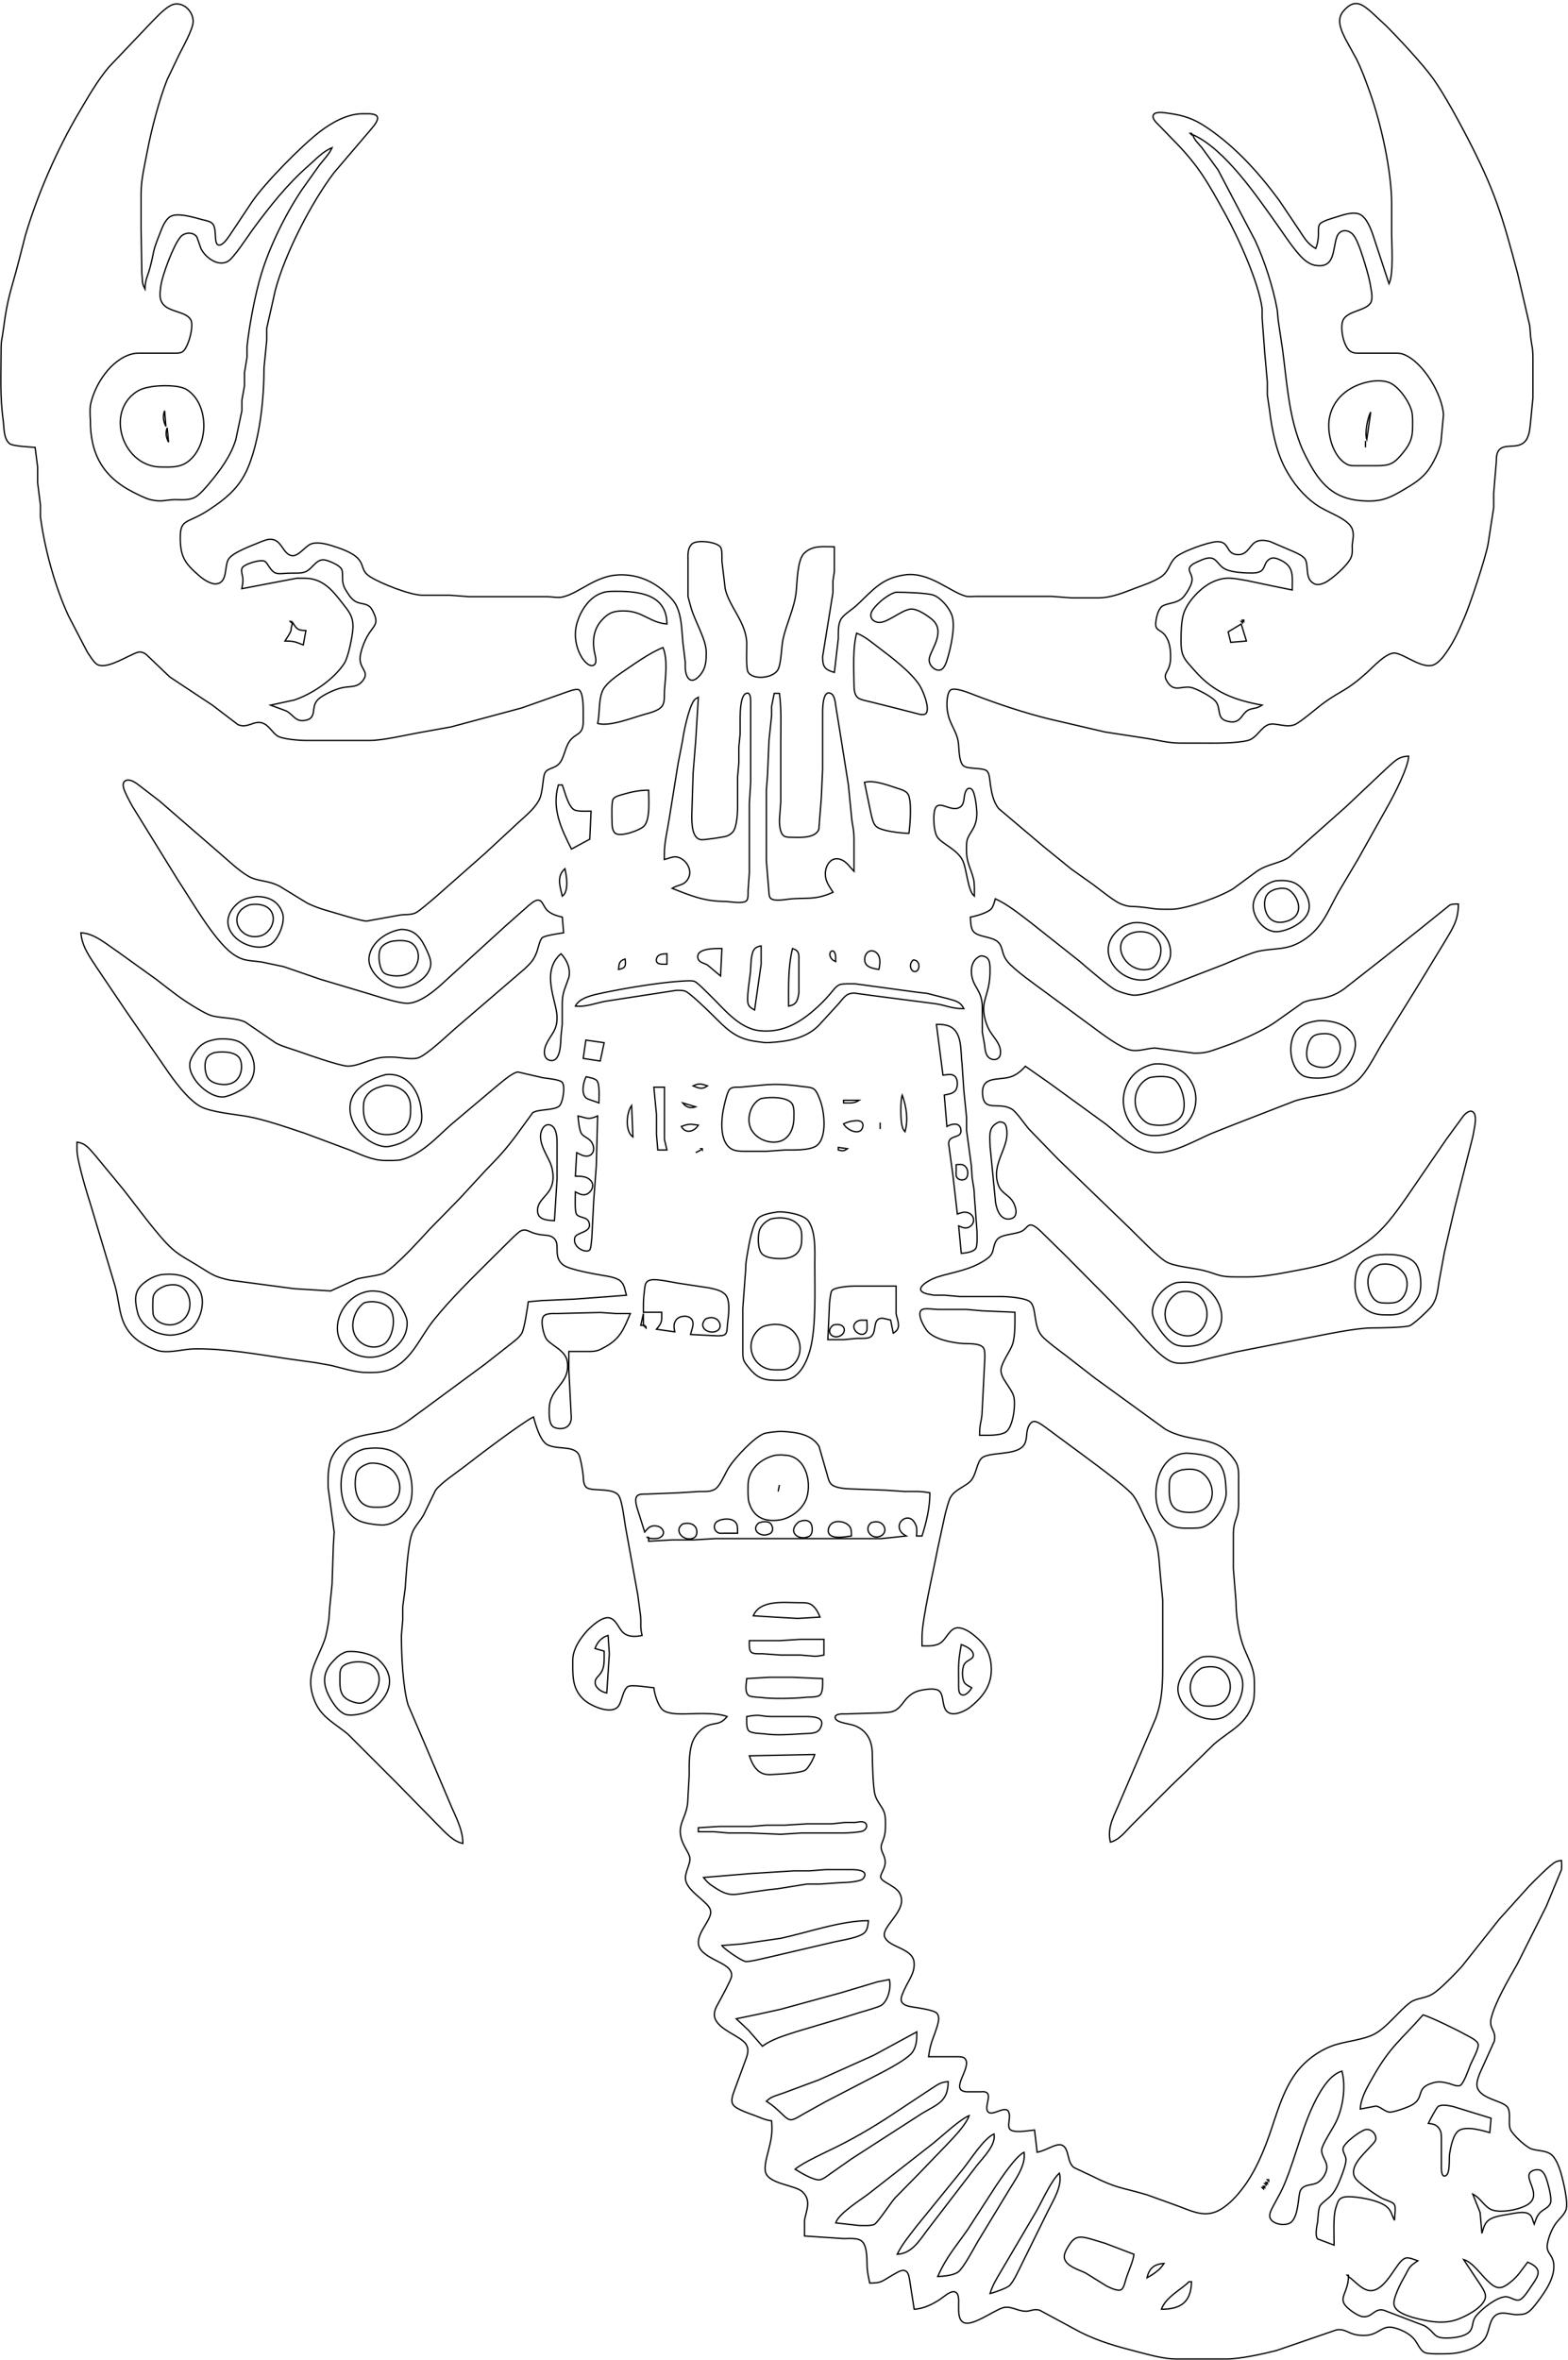 <svg width="531" height="799" viewBox="0 0 531 799" fill="none" xmlns="http://www.w3.org/2000/svg">
<path d="M462.42 149.262V151.477M298.068 380.065V382.28M237.377 389.368L235.605 390.254M217.885 448.73H216.999L217.885 444.743V448.73ZM217.885 448.73H218.328V449.173M217.885 448.73L218.328 449.173M218.328 449.173H218.771V449.616L218.328 449.173ZM263.957 502.776L263.514 504.991M456.661 770.79C459.067 772.474 461.552 775.858 464.635 775.553C468.108 775.203 470.953 770.325 472.84 767.672C473.624 766.569 474.767 764.823 476.158 764.504C477.194 764.265 479.108 765.116 480.14 765.474C476.937 767.508 477.336 767.858 475.502 771.047C474.395 772.97 471.52 778.437 472.127 780.528C472.804 782.884 476.26 783.925 478.368 784.625C484.017 786.118 489.652 787.328 495.202 784.625C497.732 783.536 502.986 780.612 503.057 777.453C503.083 776.155 501.927 774.516 501.24 773.444L495.645 765.031C498.653 765.922 501.325 769.913 503.619 772.102C504.935 773.355 506.508 774.937 508.492 774.467C509.556 774.215 510.712 773.333 511.553 772.66C512.767 771.681 513.37 771.039 514.375 769.865L517.352 765.917C523.076 768.363 520.715 770.875 518.092 774.777C517.374 775.836 515.824 778.259 514.615 778.68C513.179 779.176 511.841 777.839 510.264 777.653C508.603 777.458 506.308 778.804 504.948 779.695C503.3 780.776 500.213 783.243 499.309 785.006C498.489 786.61 498.897 788.218 497.572 789.552C495.836 791.301 491.787 791.651 489.443 791.611C485.133 791.532 486.143 789.627 482.355 787.447L468.622 782.193C465.362 781.396 464.759 784.727 461.534 784.386C459.824 784.204 456.537 781.826 455.532 780.497C453.45 777.75 456.542 776.115 456.661 770.79ZM456.661 770.79L456.218 770.347H456.661V770.79ZM11.89 151.477C10.193 151.34 4.315 151.061 3.278 150.228C1.112 148.487 1.422 144.62 1.068 142.174C-0.044 134.422 0.359 126.523 0.372 118.695C0.376 114.886 0.7 114.979 1.134 111.607C2.56 100.439 3.712 98.663 6.317 88.571L8.59 79.711C12.718 65.752 19.35 50.589 26.753 38.069C29.885 32.78 32.857 27.491 36.826 22.751L51.76 7.06C53.483 5.336 56.841 1.646 59.326 1.354C62.64 0.964 65.595 4.295 65.4 7.503C65.24 10.112 61.918 15.982 60.62 18.578L56.597 26.994C53.931 33.662 51.184 44.245 49.851 51.359C48.969 56.055 47.782 60.72 47.773 65.535V77.496L48.03 92.558C48.353 95.013 47.879 95.558 49.102 97.874C49.186 94.543 49.926 93.812 50.75 90.786C52.362 84.846 51.383 85.967 54.063 79.268C54.856 77.288 55.729 74.63 57.559 73.394C59.955 71.777 65.909 73.691 68.594 74.395C69.724 74.692 71.429 74.931 72.133 75.915C73.077 77.231 72.825 79.933 73.086 81.475C73.254 82.454 73.622 83.349 74.805 82.857C76.165 82.294 77.702 79.796 78.526 78.569L85.366 68.313C89.814 61.836 102.049 49.401 108.34 44.568C112.291 41.534 117.541 38.575 122.64 38.513H124.855C130.357 38.614 126.977 42.167 125.192 44.311L113.124 58.452C105.363 68.694 96.534 85.86 93.216 98.317L91.927 104.076L90.328 111.164V115.151L89.415 124.454C89.397 134.772 88.166 147.105 84.591 156.793C81.782 164.417 77.396 168.232 70.809 172.595C63.646 177.34 61.138 175.501 61.063 181.601C60.983 188.277 62.414 190.621 67.522 194.998C68.926 196.203 71.509 197.988 73.458 197.66C77.21 197.027 75.886 191.653 77.418 189.278C78.823 187.099 84.701 184.964 87.2 183.914C88.272 183.466 90.066 182.691 91.187 182.598C95.391 182.252 95.617 187.489 98.722 188.122C100.928 188.57 103.13 185.234 105.044 184.299C107.091 183.298 110.382 184.126 112.451 184.782C115.193 185.65 119.495 187.05 121.399 189.283C123.397 191.618 122.25 193.283 125.338 195.268C128.895 197.554 138.862 201.488 143.018 201.536H152.321L158.966 202.032H185.103C186.946 202.001 189.227 202.586 190.862 202.032C196.235 200.677 201.551 195.161 209.025 194.674C215.461 194.258 221.274 196.641 225.859 201.111C227.068 202.289 228.322 203.547 229.066 205.08C230.904 208.877 230.851 213.4 231.25 217.484L232.061 224.129V225.901C232.114 229.56 234.001 232.267 237.133 228.51C239.153 226.087 239.184 223.549 239.149 220.585C239.096 216.532 235.427 210.48 234.076 205.966L232.991 201.979V189.575C232.951 187.719 232.849 185.393 234.448 184.082C236.127 182.704 242.821 183.435 244.013 185.278C244.66 186.284 244.429 188.765 244.482 190.018L245.581 199.321C246.923 205.47 252.797 210.746 252.882 217.927C252.904 219.779 252.576 226.322 253.334 227.576C255.008 230.331 261.813 229.676 263.438 226.761C264.581 224.71 264.612 219.083 265.139 216.598C266.318 211.039 269.073 205.882 269.64 200.207C269.968 196.951 270.004 189.642 272.281 187.378C275.191 184.49 278.828 185.145 282.545 185.145V193.562L282.071 196.663V200.65L278.576 222.357C278.598 225.742 279.205 226.685 282.563 227.673L283.892 216.155C283.914 214.184 283.759 211.796 284.623 209.971C285.482 208.15 288.33 206.591 289.978 205.063C295.64 199.831 298.453 195.737 306.485 194.634C314.782 193.5 321.972 200.655 327.306 201.922C328.245 202.01 329.436 201.979 330.407 201.922H356.101L362.745 202.422H372.048C376.35 202.4 380.474 200.664 384.452 199.148C387.341 198.05 390.185 197.159 392.852 195.516C395.944 193.611 395.749 191.042 397.951 188.84C399.993 186.798 408.959 183.604 411.918 183.418C416.424 183.125 415.011 187.227 418.581 187.737C422.316 188.273 422.954 184.977 424.996 183.626C426.449 182.66 428.482 182.908 430.081 183.342L438.494 186.957C439.557 187.449 441.369 188.299 441.985 189.327C443.159 191.276 442.038 195.436 444.306 197.146C445.839 198.453 447.385 197.864 448.944 197.146C451.407 195.773 456.174 191.52 457.366 189.092C458.128 187.537 457.933 186.341 457.906 184.702C458.101 182.633 458.646 181.087 457.906 179.019C456.329 175.395 449.666 173.698 445.586 170.779C441.232 167.669 437.936 163.562 435.393 158.884C432.177 152.961 430.781 145.687 429.957 139.073L429.178 133.757V129.327L428.309 119.581L427.419 107.62V104.519C426.28 95.673 419.401 80.522 415.024 72.623C408.95 61.659 405.951 56.029 396.856 46.929L391.346 41.246C390.832 40.595 390.074 39.598 390.685 38.761C391.478 37.675 394.371 38.167 395.527 38.326C400.808 39.048 404.126 40.107 408.631 43.129C418.368 49.667 426.267 58.443 433.182 67.826L439.974 77.939C441.675 80.482 442.831 82.653 445.586 84.141C447.225 79.773 445.905 77.421 446.924 75.915C447.66 74.821 451.328 73.877 452.674 73.439C454.836 72.73 458.478 71.503 460.631 72.632C462.863 73.806 464.228 77.434 465.003 79.711L470.394 96.102C472.002 92.634 471.28 83.065 471.28 78.825V69.079C471.263 57.779 467.661 41.649 463.811 30.982C462.465 27.247 461.122 23.446 459.319 19.907L455.669 13.261C454.455 10.798 452.825 7.556 454.203 4.862C454.588 4.109 455.084 3.555 455.678 2.966C459.164 -0.494 461.703 1.761 464.635 4.282L469.508 8.832C473.748 13.071 481.881 21.811 485.31 26.591C488.863 31.549 493.732 40.479 496.629 46.044C506.268 64.561 508.647 72.77 513.932 92.558L518.043 110.278L518.367 114.265C518.77 117.548 519.12 117.623 519.124 121.353V134.643L518.309 143.06C518.083 145.182 517.915 147.964 516.333 149.581C513.476 152.505 508.271 149.346 506.973 153.701C506.738 154.494 506.734 155.522 506.72 156.35L505.834 166.982V171.855L503.925 184.259C503.026 189.07 497.953 204.385 495.933 209.067C493.989 213.568 492.593 216.904 489.736 220.988C488.735 222.419 487.104 224.506 485.456 225.13C481.709 226.552 475.936 221.733 472.609 221.143C469.668 220.625 464.901 225.937 462.722 227.886C455.687 234.163 454.367 233.618 448.43 237.889C446.171 239.519 440.456 244.516 438.498 245.318C435.654 246.572 431.933 244.569 429.678 245.318C427.025 246.115 425.589 250 422.511 250.731C418.041 251.795 410.869 251.595 406.159 251.595H399.514C395.603 251.591 391.842 250.523 387.996 249.956L374.263 247.847L355.215 243.413C346.762 241.3 338.544 238.575 330.407 235.474C328.719 234.832 323.19 232.431 321.803 233.702C320.878 234.557 320.674 237.091 320.674 238.305C320.674 244.804 323.965 246.696 324.568 251.595C324.807 253.553 324.701 257.85 326.225 259.241C327.691 260.588 333.113 259.724 334.332 261.151C335.164 262.125 335.218 264.517 335.408 265.771C335.847 268.589 336.387 271.45 338.172 273.745L353.482 286.694L362.821 294.269L370.281 299.563C372.46 301.176 377.404 305.203 379.579 306.053C382.574 307.223 382.977 306.775 385.781 307.045C391.594 307.604 389.888 307.94 396.856 307.856C401.774 307.794 413.504 303.528 417.677 300.857L425.651 294.991C429.537 292.369 433.293 292.457 436.687 290.127L455.775 273.178L469.508 260.203C472.215 257.881 473.358 256.14 477.039 256.025C476.844 260.025 472.113 269.116 470.009 272.859L459.824 291.022L453.241 302.097C449.658 308.485 447.886 314.125 441.396 318.324C435.863 321.908 432.084 320.832 426.094 322.085C423.747 322.577 417.146 325.412 414.576 326.498L393.755 334.547C391.111 335.517 385.826 337.378 383.123 336.864C381.6 336.576 379.19 335.898 377.825 335.202C375.575 334.046 367.875 327.45 365.59 325.461L349.137 312.432C345.508 309.672 341.171 306.151 337.052 304.312C336.786 305.322 336.431 306.784 335.771 307.612C334.611 309.061 330.473 310.186 328.635 310.514C328.666 311.848 328.732 314.102 329.512 315.214C331.058 317.407 335.931 316.955 338.013 318.98C339.803 320.716 339.023 322.896 341.185 325.558C343.541 328.469 350.519 333.306 353.815 335.765L370.649 348.169C373.528 350.322 379.318 354.65 382.68 355.492C385.458 356.183 388.311 354.942 391.097 354.832L404.387 356.586C408.795 356.635 410.049 355.811 414.133 354.446C419.281 352.723 426.914 349.356 431.41 346.397L441.156 339.491C445.179 337.612 449.254 339.061 455.146 334.852L467.922 324.845L481.509 314.054L490.958 306.447C491.871 306.027 492.899 306.093 493.873 306.084C493.856 311.914 491.782 314.51 488.938 319.374L479.183 335.397L467.674 353.928C465.579 357.512 462.779 363.129 459.754 365.796C453.999 370.868 445.564 370.492 438.498 372.756L418.12 380.659L410.146 383.822C405.101 386.037 397.933 390.112 392.426 390.25C385.104 390.427 379.89 384.96 374.565 380.654L355.471 366.779L347.241 361.016C345.779 362.673 344.095 364.095 341.925 364.693C337.703 365.849 332.161 364.25 332.768 370.762C333.317 376.685 338.323 372.844 342.771 375.604C344.162 376.468 347.085 380.69 348.357 382.2L358.316 392.469L382.237 415.523C385.028 418.194 392.081 425.672 395.084 427.311C397.858 428.822 404.037 429.287 407.488 430.137C412.317 431.333 412.521 432.33 418.12 432.339H422.55C427.951 432.33 433.222 431.249 438.498 430.261C442.826 429.451 448.187 428.423 452.231 426.726C455.704 425.273 458.859 423.204 461.977 421.118C468.286 416.892 472.401 411.009 476.681 404.869L489.74 385.824L495.645 377.744C496.434 376.884 498.042 375.418 499.114 376.778C500.346 378.342 499.034 383.051 498.746 384.938L492.668 408.86L489.16 423.922L487.618 432.339C486.821 436.065 487.056 439.728 484.336 442.847C483.348 443.977 478.692 448.376 477.403 448.863C475.755 449.487 466.877 449.611 464.635 449.616C458.992 449.625 448.767 451.862 442.928 452.956L418.563 457.736L403.944 461.245C401.92 461.479 399.293 461.874 397.299 461.245C393.193 460.102 386.716 452.172 383.819 448.73L375.88 440.295L360.973 425.251L353.443 417.866C352.539 416.971 350.678 415.097 349.478 414.818C347.839 414.433 347.839 416.023 345.832 416.949C343.692 417.933 339.727 417.879 338.062 419.297C336.524 420.604 336.573 422.912 335.988 424.223C335.439 425.468 334.176 426.292 333.06 426.992C327.244 430.638 319.996 431.076 315.788 433.026C313.688 434 308.992 436.827 314.016 438.107L316.231 438.523H319.775L325.091 438.984H339.267C341.428 439.01 347.719 439.414 349.097 441.008C351.072 443.299 349.912 448.943 352.867 452.38C354.173 453.904 359.06 457.537 360.903 458.919L370.79 466.596L394.641 483.913C403.369 488.79 410.966 485.641 417.088 493.03C419.077 495.426 419.432 496.654 419.449 499.675V509.421C419.387 514.453 417.686 514.205 417.677 519.61V531.128L418.563 542.203C418.617 546.916 419.317 552.361 420.858 556.822C422.227 560.782 424.708 564.503 424.765 568.783C424.788 570.564 424.885 574.289 424.5 575.871C422.577 583.774 416.614 585.741 411.032 590.618L403.944 597.573L396.56 604.666L383.27 617.956C381.134 620.095 379.066 622.957 376.035 623.715C374.786 618.58 377.431 614.602 379.292 609.982L391.27 582.073C393.866 575.29 393.755 568.814 393.755 561.695V541.76L392.945 533.343C392.546 529.156 392.511 524.988 391.124 520.939C390.274 518.449 388.843 516.194 387.673 513.851C386.521 511.552 385.139 508.017 383.562 506.107C381.095 503.113 369.258 494.523 365.474 491.701L354.329 483.466C353.345 482.783 351.161 481.016 349.947 481.304C348.791 481.578 348.171 483.142 347.918 484.17C347.404 486.265 348.029 488.906 345.415 490.496C341.911 492.627 334.557 491.71 332.4 493.721C330.836 495.178 330.601 499.139 328.9 501.212C327.261 503.214 323.58 504.154 321.954 506.843C321.232 508.034 320.39 511.481 320.009 512.965L317.422 524.926C316.146 531.739 312.252 548.25 312.244 554.164V557.265C314.423 557.265 316.926 557.486 318.756 556.069C320.452 554.757 321.644 551.586 323.841 551.182C325.728 550.841 328.099 552.294 329.516 553.411C333.415 556.481 335.399 559.369 335.683 564.353C336.019 570.298 333.109 574.32 328.635 577.935C327.04 579.224 323.677 580.863 321.595 580.035C318.654 578.861 319.961 574.334 318.135 572.593C317.063 571.569 314.494 571.87 313.13 572.074C310.791 572.42 309.205 572.951 307.446 574.635C305.887 576.128 304.956 578.263 302.936 579.224C301.532 579.889 300.003 579.782 298.511 579.933L286.55 580.301C285.686 580.301 282.545 580.084 282.837 581.63C283.165 583.38 287.834 583.57 289.651 584.35C293.921 586.188 295.401 589.706 295.41 594.034C295.414 596.816 295.653 605.445 296.344 607.767C297.04 610.11 298.612 611.448 299.401 613.526C299.972 615.032 299.857 617.216 299.84 618.842C299.786 622.776 298.378 623.639 298.404 625.487C298.435 627.214 299.906 628.499 299.764 630.803C299.627 633.044 297.899 634.617 298.298 635.809C298.586 636.659 300.402 637.572 301.169 638.041C303.189 639.291 304.828 640.216 305.257 642.764C305.771 645.816 302.874 649.019 301.195 651.367C300.455 652.403 299.109 654.282 299.525 655.602C300.748 659.469 309.16 659.456 309.559 664.471C309.838 667.953 307.809 670.305 306.414 673.331C305.962 674.305 304.992 676.215 305.187 677.269C305.479 678.819 307.393 679.245 308.7 679.471C310.463 679.772 316.186 680.489 317.232 681.615C318.264 682.727 317.847 684.441 317.467 685.735C316.142 690.249 315.159 691.077 314.459 696.367H324.205C325.064 696.384 326.26 696.322 326.854 697.075C329.241 700.101 321.245 707.769 327.306 708.239H329.521H332.179C337.308 707.725 332.768 713.333 334.677 715.11C336.378 716.691 341.287 711.903 341.805 715.885C342.066 717.374 341.238 719.451 341.805 720.616C342.607 722.535 348.561 721.321 350.342 721.175L351.228 728.706C354.678 728.059 357.793 725.343 359.848 726.415C362.139 727.611 361.275 732.174 363.751 733.924L369.39 736.569C378.662 741.194 379.19 740.392 388.439 743.125L399.071 746.97C404.082 748.84 408.436 751.13 413.566 747.941C416.233 746.279 418.391 743.989 420.335 741.553C425.195 735.448 428.296 727.647 430.75 720.289C433.076 713.307 435.513 705.28 440.607 699.787C443.814 696.318 448.134 693.496 452.674 692.185C456.511 691.077 461.689 690.55 465.078 688.88C469.628 686.638 473.854 680.662 477.668 677.938C479.724 676.471 482.369 676.724 485.009 675.2C487.733 673.623 492.775 668.267 495.052 665.8L507.659 649.892L517.778 638.67C519.465 636.907 524.998 631.352 526.655 630.497C527.51 630.058 527.962 630.045 528.786 629.917C528.866 630.927 528.901 632.03 528.786 633.018L523.656 645.422L513.866 664.914C511.022 669.893 506.472 677.632 505.046 683.077C504.005 687.055 506.805 687.201 506.065 691.051L501.063 702.126C500.54 703.539 499.783 705.519 500.359 706.994C501.821 710.746 508.674 711.203 510.442 713.373C511.429 714.583 511.128 717.002 511.15 718.517C511.168 719.394 511.155 720.231 511.527 721.051C512.364 722.867 516.768 726.978 518.681 727.598C520.524 728.196 523.147 728.13 524.843 729.14C526.815 730.318 528.002 733.663 528.622 735.794C529.384 738.403 531.187 745.788 530.323 748.198C529.699 749.934 528.042 751.237 526.952 752.707C525.535 754.621 524.445 757.368 524.024 759.716C523.439 762.989 525.938 763.166 526.19 766.803C526.496 771.256 523.333 775.876 520.741 779.283C519.727 780.616 518.429 782.424 516.909 783.186C515.877 783.704 514.504 783.655 513.365 783.699C511.146 783.58 508.776 782.574 506.796 783.699C504.178 785.343 504.572 789.011 502.964 791.594C500.696 795.235 494.392 796.879 490.329 796.927C488.646 796.945 483.671 797.171 482.395 796.476C480.699 795.545 480.185 793.428 478.789 791.842C477.141 789.968 474.142 788.555 471.723 788.05C467.914 787.252 466.842 790.557 462.42 790.717C456.657 790.925 456.435 788.4 452.674 788.825L432.296 795.833C427.658 797.007 420.136 798.691 415.462 798.699H398.185C394.074 798.695 389.348 797.331 385.338 796.298C378.281 794.478 372.443 792.896 365.846 789.618L352.114 782.211C350.036 781.591 349.137 782.583 347.241 782.539C344.37 782.472 342.08 780.426 339.267 781.48C336.254 782.614 330.46 786.738 327.323 786.597C324.253 786.459 324.652 782.22 324.648 780.093C324.643 778.826 324.865 776.363 323.257 775.956C321.821 775.593 319.589 777.688 318.428 778.459C315.805 780.2 312.762 781.693 309.586 781.865L308 771.676C307.756 770.449 307.57 768.912 306.033 768.708C304.947 768.567 303.016 769.882 302.05 770.427C298.502 772.416 298.674 772.988 294.524 773.005C294.191 771.242 293.735 769.488 293.655 767.689C293.553 765.342 293.766 760.854 292.061 759.02C290.696 757.554 287.551 757.966 285.664 757.944L272.444 757.058V751.742C273.074 748.313 274.837 745.079 271.78 742.128C269.392 739.825 260.749 739.559 259.332 735.714C258.623 733.791 259.713 730.221 260.204 728.263C261.197 724.289 261.657 722.247 261.299 718.074C259.017 717.781 257.657 717.033 255.54 716.248C253.745 715.584 249.32 714.144 248.292 712.665C247.26 711.181 248.305 708.974 248.819 707.442L252.572 697.253C253.249 695.396 253.714 693.766 252.572 692.016C250.582 689.31 243.725 687.387 242.188 683.515C241.404 681.544 242.418 679.759 243.353 678.08C244.177 676.596 247.45 670.602 247.703 669.344C248.115 667.293 246.445 665.995 244.868 665.051C242.369 663.558 237.381 661.764 236.628 658.712C235.72 655.017 239.968 651.119 240.611 648.08C241.005 646.192 239.583 644.97 238.334 643.791C236.358 641.922 232.681 639.335 232.189 636.562C231.742 634.05 233.899 631.197 233.616 629.031C233.345 626.975 230.674 624.463 230.386 620.614C230.098 616.751 232.916 614.328 232.947 609.096L233.39 601.122C233.394 597.214 233.19 591.681 235.255 588.275C236.243 586.653 237.82 585.028 239.592 584.288C242.383 583.123 243.729 584.204 246.237 581.187C242.077 579.627 234.918 580.354 230.289 580.301C228.645 580.279 225.965 580.097 224.627 579.091C222.86 577.754 221.65 573.589 221.429 571.441C219.741 571.303 213.871 570.316 212.688 571.016C210.961 572.034 210.628 575.973 209.503 577.576C207.244 580.797 200.253 577.665 197.99 575.702C194.042 572.282 193.954 568.233 193.963 563.467C193.967 561.655 193.905 560.827 194.49 559.055C195.252 556.733 196.678 554.7 198.224 552.835C199.682 551.076 203.868 547.178 206.349 547.767C208.675 548.321 209.41 551.218 210.965 552.697C212.671 554.323 215.32 554.23 217.442 553.721C216.697 550.664 217.189 549.827 216.923 547.076L215.984 539.988L214.544 532.014L211.975 517.838C211.439 515.167 210.832 508.544 209.574 506.47C207.78 503.525 200.577 505.097 198.641 503.653C197.582 502.86 197.578 500.871 197.498 499.675C197.396 498.248 196.585 493.229 195.85 492.201C193.905 489.473 189.001 490.828 185.555 489.26C182.972 488.086 181.395 482.42 180.673 479.74C176.61 481.791 161.721 493.07 157.451 496.423C154.939 498.39 149.171 502.213 147.497 504.588L143.443 512.947C142.114 515.317 140.245 516.85 139.381 519.61C138.123 523.637 137.529 533.272 137.219 537.773L136.391 543.975V548.405L135.93 553.721C135.921 560.056 136.426 571.29 138.18 577.2L143.492 589.604L152.144 609.982C154.004 614.62 156.733 619.076 156.751 624.158C153.388 623.471 150.695 620.308 148.334 617.956L134.158 603.492L117.953 587.282C113.647 583.597 108.805 581.55 106.546 575.871C103.09 567.179 107.117 562.926 109.842 555.493C110.581 553.482 111.033 550.571 111.37 548.405L111.64 544.418L112.451 536.444L112.894 523.154L113.173 518.724L111.122 503.662C111.091 500.995 111.024 498.776 111.538 496.131C111.808 494.722 112.088 493.889 112.801 492.627C117.519 484.245 128.496 486.394 134.601 483.262C137.715 481.662 140.595 479.217 143.461 477.206L164.282 461.856L172.513 455.388C173.957 454.21 175.769 453.014 176.717 451.388C177.603 449.86 178.6 442.896 178.901 440.756L183.331 440.353L194.406 439.87L206.367 438.984L212.126 438.541C211.634 436.88 211.528 435.077 210.203 433.805C208.892 432.552 205.919 432.131 204.152 431.834C201.308 431.355 192.97 429.88 190.906 428.405C186.795 425.464 190.255 421.096 187.251 418.982C185.501 417.751 183.738 418.646 180.23 417.312C179.038 416.856 178.041 416.156 176.726 416.608C175.773 416.931 174.271 418.469 173.505 419.191L166.497 426.137C159.781 432.853 152.773 439.617 146.819 447.033C141.963 453.08 139.128 461.462 131.057 464.031C128.549 464.829 126.117 464.709 123.526 464.678C120.319 464.638 115.313 463.052 112.008 462.281L106.692 461.338L97.832 460.115C87.253 458.56 76.67 456.58 65.936 456.704C62.091 456.753 58.281 458.06 54.418 457.497C52.389 457.205 48.313 455.1 46.674 453.847C39.985 448.739 40.938 442.599 38.975 435.44L30.859 408.417C29.57 404.35 26.119 393.142 26.066 389.368V386.71C29.154 387.144 30.164 388.894 32.188 391.122L41.562 402.472C45.934 407.939 53.541 418.557 58.281 422.806C60.855 425.114 64.27 426.837 67.225 428.671C71.699 431.435 72.519 432.295 77.897 433.442L99.604 436.326L111.968 437.092L120.868 433.048C123.349 432.33 128.408 431.936 130.171 430.979C133.786 429.012 142.225 419.802 145.308 416.391L155.719 405.741L164.282 396.456C169 391.552 170.869 389.714 175.078 384.052L180.372 376.787C182.126 375.453 187.588 376.069 189.395 374.492C190.618 373.42 191.602 367.462 190.264 366.336C189.218 365.455 185.32 365.154 183.774 364.892L175.357 362.956C173.35 363.182 169.11 367.054 167.369 368.445L152.551 380.933C147.629 385.368 142.601 390.932 135.93 392.642C134.49 393.014 131.743 392.93 130.171 392.912C126.171 392.859 122.285 390.958 118.653 389.461L103.148 383.684C97.508 381.797 89.384 378.989 83.656 377.992C79.478 377.265 71.239 376.539 67.783 374.585C63.557 372.193 58.742 365.663 56.004 361.579L42.754 342.428L32.968 327.915C30.421 324.008 27.798 320.614 27.395 315.83C31.896 315.972 36.157 319.755 39.799 322.178L52.965 331.632C57.98 335.486 61.293 338.264 66.897 341.528C68.337 342.37 70.547 343.65 72.138 344.014C75.589 344.798 79.868 344.585 83.089 346.069L93.402 353.135C95.285 354.22 99.143 355.275 101.376 356.081C104.596 357.242 114.365 360.617 117.324 360.932C119.734 361.189 122.551 359.926 124.855 359.169C128.195 358.07 129.311 357.875 132.829 357.915C135.208 357.942 139.554 358.881 141.631 358.163C144.661 357.109 151.359 350.65 154.093 348.289L171.892 333.001L177.709 328.008C179.738 326.068 180.695 325.129 181.727 322.475C182.254 321.119 182.715 318.351 183.641 317.487C184.403 316.774 189.555 316.016 190.862 315.83L190.419 310.514C188.638 310.129 186.547 309.482 185.236 308.148C183.915 306.806 183.716 304.565 181.962 304.773C180.885 304.897 179.149 306.47 178.334 307.196L171.077 313.615L151.009 331.924C147.9 334.861 142.601 339.535 138.145 339.694C135.101 339.801 127.987 337.378 124.855 336.452L108.464 331.557L96.06 327.286L88.529 325.709C84.471 325.129 82.212 325.527 78.526 322.75C72.306 318.063 64.731 304.693 60.177 297.853L44.747 272.859C44.003 271.508 42.111 268.022 41.824 266.657C41.633 265.758 41.611 264.708 42.594 264.274C43.83 263.724 45.385 264.659 46.369 265.337L53.935 271.14L74.313 288.803C77.241 291.292 80.807 294.765 84.099 296.661C87.448 298.589 90.403 297.853 94.713 300.073L104.034 305.77C108.132 307.785 111.321 308.41 115.552 309.712C117.093 310.186 122.861 311.905 124.155 311.865L135.487 309.819C137.254 309.562 139.23 309.836 140.803 309.048C142.172 308.361 145.977 304.977 147.443 303.78L164.286 288.918L175.357 278.658C177.895 276.301 180.69 274.162 182.449 271.087C183.911 268.531 183.752 263.428 184.474 261.846C185.346 259.941 187.623 260.402 189.351 258.564C190.959 256.849 191.322 253.323 192.727 251.192C194.835 247.998 197.418 249.159 197.507 244.507V240.52C197.502 239.018 197.467 234.265 195.987 233.534C194.995 233.047 191.952 234.327 190.862 234.686L176.686 239.696L152.764 246.115L141.246 248.189C136.878 249.004 129.48 250.705 125.298 250.709H103.591C101.385 250.705 95.599 250.288 93.863 249.119C92.188 247.989 91.143 245.641 88.972 244.835C86.013 243.741 83.873 246.824 80.555 245.331L71.952 238.775L57.514 229.215L49.545 221.609C47.445 220.049 46.316 220.953 44.229 221.883C41.513 223.088 35.639 226.601 32.853 224.94C31.763 224.284 30.199 221.724 29.473 220.585L23.244 208.624C18.601 198.595 15.137 185.929 13.689 174.956V170.969L12.741 163.438V158.122L11.89 151.477ZM403.501 45.157H403.058L403.501 45.6V45.157ZM403.944 45.6C404.356 47.346 405.938 48.67 407.045 50.044L412.508 57.562L425.08 81.483C428.247 88.319 431.229 97.547 432.536 104.962L432.868 108.506L434.383 118.695C435.676 128.517 436.292 138.48 439.46 147.933C440.66 151.526 441.608 153.475 443.407 156.793C447.965 165.188 453.002 169.41 462.863 169.636C468.148 169.755 470.829 168.484 475.267 165.853C478.289 164.059 480.765 162.636 483.1 159.89C485.067 157.569 487.463 152.718 487.973 149.705L488.3 146.161L488.832 140.402C488.407 133.492 481.917 122.474 475.267 119.953C474.116 119.519 472.933 119.586 471.723 119.581H461.091C459.776 119.577 458.314 119.71 457.197 118.873C454.951 117.194 453.738 111.076 454.774 108.524C456.108 105.233 462.394 105.321 464.153 102.579C465.003 101.161 464.427 98.574 464.153 96.988C463.754 94.043 461.889 87.947 460.857 85.027C460.29 83.424 459.284 80.606 458.163 79.392C456.413 77.496 453.627 77.634 452.71 80.234C451.226 84.443 452.231 91.194 445.143 89.781C444.116 89.573 443.34 89.13 442.485 88.545C439.327 86.379 434.981 79.565 432.593 76.207C425.705 66.537 414.878 50.482 403.944 45.6ZM112.451 50.031C109.328 51.253 106.967 53.938 104.477 56.108C97.234 62.417 91.289 69.983 85.609 77.683C83.9 80.008 79.261 87.216 77.259 88.434C73.883 90.485 69.484 87.136 68.045 84.141L66.689 80.27C65.453 78.413 62.507 78.577 61.085 80.27C58.759 82.999 54.892 93.294 54.44 96.988C54.188 99.07 53.793 101.241 55.251 103.018C57.519 105.791 63.442 105.441 64.722 108.546C65.617 110.717 63.739 117.867 61.776 119.13C60.921 119.679 59.406 119.581 58.405 119.581H48.216C47.002 119.581 45.859 119.537 44.672 119.852C37.509 121.739 31.931 130.351 30.598 137.301C30.425 138.852 30.487 140.593 30.598 142.174C30.549 153.568 34.762 161.392 45.115 166.646C46.763 167.483 49.115 168.692 50.874 169.162C54.901 170.11 55.627 169.242 59.291 169.162C61.493 169.175 63.809 169.445 65.856 168.462C67.544 167.647 69.843 164.896 71.061 163.438C74.712 159.066 78.18 154.335 79.859 148.819L81.91 139.073V135.529L82.788 130.656V126.226L83.656 120.91V117.366C84.431 110.137 86.332 99.948 88.427 93.001C91.324 83.375 96.671 72.557 102.262 64.206L108.171 55.913C109.638 54.026 111.454 52.21 112.451 50.031ZM464.635 129.07C466.638 128.831 468.919 128.818 470.798 129.682C473.89 131.104 477.425 136.22 478.138 139.516C478.453 140.969 478.377 143.286 478.368 144.832C478.351 148.686 477.27 150.689 474.824 153.652C472.091 156.962 470.62 157.67 466.407 157.679H459.762C458.708 157.679 457.37 157.763 456.404 157.316C451.301 154.933 449.184 146.418 450.242 141.288C451.717 134.156 457.831 130.103 464.635 129.07ZM51.76 130.847C54.768 130.475 60.704 130.298 63.278 131.937C70.827 136.752 70.911 150.769 63.681 156.275C60.908 158.384 57.718 158.158 54.418 158.122C42.094 157.976 35.976 141.058 45.119 133.465C47.281 131.671 49.097 131.29 51.76 130.847ZM55.747 139.073C55.025 140.903 55.308 142.666 56.19 144.389L55.747 139.073ZM464.192 139.516C463.138 141.328 462.079 146.835 462.863 148.819L464.192 139.516ZM56.633 144.832C55.946 146.578 56.239 148.066 57.076 149.705L56.633 144.832ZM437.612 199.764C437.612 195.179 438.37 191.817 433.625 189.628C432.575 189.146 431.286 188.583 430.166 189.159C427.286 190.634 429.288 193.912 424.322 194.005C421.753 194.05 417.345 193.841 415.037 192.756C412.999 191.799 412.423 189.987 410.957 189.216C409.362 188.379 407.231 189.456 405.716 190.12L404.396 190.749C401.105 192.659 403.723 193.806 403.701 196.22C403.692 197.607 402.615 199.507 401.862 200.646C400.773 202.289 400.059 203.073 398.185 203.773C396.861 204.265 394.389 204.597 393.463 205.342C392.143 206.409 391.545 209.196 391.394 210.839C391.133 213.719 393.06 212.966 394.699 215.296C396.241 217.493 396.444 220.213 396.413 222.8C396.347 227.571 393.627 227.766 395.009 230.331C397.344 234.65 399.785 232.241 403.058 232.715C404.977 232.989 409.81 235.647 411.241 236.994C414.138 239.723 411.108 243.781 416.791 244.405C420.047 244.764 420.508 241.898 422.338 240.653C423.866 239.608 425.253 240.179 427.423 238.748C418.112 237.052 411.103 234.487 404.693 227.19C401.45 223.496 399.966 222.499 399.957 217.484C399.953 214.64 399.975 210.427 400.839 207.738C402.199 203.503 406.921 198.599 411.032 196.867C415.396 195.033 417.753 195.861 422.107 196.544L430.524 198.311L437.612 199.764ZM91.63 238.748L96.906 240.697C99.524 242.066 99.998 244.609 103.573 243.852C104.264 243.705 104.88 243.488 105.358 242.943C106.887 241.202 105.42 238.673 108.114 236.462C109.859 235.027 113.744 233.277 115.995 232.825C118.914 232.241 121.364 232.967 123.251 229.879C124.895 227.204 121.537 226.216 121.966 222.357C122.201 220.218 123.393 217.13 124.478 215.269C126.516 211.77 128.297 211.442 126.653 207.738C126.365 207.083 125.94 206.183 125.457 205.661C124.195 204.292 122.48 204.553 120.908 203.902C119.388 203.268 118.498 201.984 117.634 200.646C116.744 199.277 116.203 198.311 116.039 196.663C115.937 195.622 116.123 193.686 115.742 192.822C115.109 191.396 111.698 189.983 110.236 189.642C107.405 188.986 106.174 191.945 104.034 193.296C102.448 194.302 100.104 193.988 98.275 194.054C97.008 194.023 94.403 194.457 93.442 194.054C91.497 193.389 90.828 190.745 89.65 190.045C88.356 189.278 82.65 190.926 81.972 192.353C81.538 193.279 82.145 194.745 82.238 195.777C82.358 197.04 82.105 198.094 81.884 199.321L100.49 195.777H103.148C109.213 195.808 112.376 199.627 115.84 204.07C118.148 207.025 119.681 208.686 119.521 212.611C119.419 215.194 117.979 222.459 116.611 224.572C113.084 230.017 105.748 234.996 99.604 237.025L91.63 238.748ZM225.859 211.282C225.766 201 216.157 200.167 208.139 200.207C206.096 200.216 204.728 200.296 202.823 201.177C199.133 202.879 196.554 207.052 195.429 210.839C194.291 214.671 194.875 218.897 196.887 222.357C197.542 223.491 199.341 225.848 200.913 225.277C202.517 224.692 201.458 221.746 201.255 220.585C200.581 216.736 201.082 212.939 203.793 209.971C206.278 207.247 208.152 206.777 211.683 206.857C217.672 206.998 220.086 210.795 225.859 211.282ZM303.384 200.517C300.721 201.204 297.186 204.177 295.6 206.409C294.271 208.288 294.865 210.192 297.182 210.693C300.136 211.331 304.859 206.733 308.257 206.241C310.432 205.926 313.657 208.181 315.336 209.475C320.612 213.542 315.314 219.788 314.724 222.8C314.29 225.002 316.248 226.911 317.963 226.907C319.766 226.907 320.506 224.178 320.918 222.8C322.007 219.132 323.677 211.765 322.313 208.181C321.365 205.692 318.72 202.546 316.231 201.541C314.219 200.726 305.909 200.513 303.384 200.517ZM421.221 209.953H420.778L421.221 210.396V209.953ZM98.718 210.396H98.275L98.718 210.839V210.396ZM420.778 210.396H420.335L420.778 210.839V210.396ZM99.161 210.839C97.805 214.219 99.87 211.916 96.503 217.041C99.591 217.068 99.856 217.241 102.705 218.37L103.591 213.497C100.942 213.404 100.543 213.121 99.161 210.839ZM420.335 211.282L415.905 213.94L416.791 217.484L422.107 217.041L420.335 211.282ZM290.094 214.383C288.742 219.482 289.146 226.295 289.208 231.66C289.225 233.078 289.261 235.116 290.404 236.139C291.299 236.941 293.363 237.286 294.524 237.565L302.055 239.448L310.472 241.592C311.313 241.885 312.912 242.212 313.577 241.592C315.079 239.829 312.483 233.72 311.468 232.121C308.624 227.633 301.935 222.561 297.625 219.314C295.241 217.515 292.902 215.46 290.094 214.383ZM224.53 219.256C220.237 220.886 214.722 224.869 210.797 227.527C208.719 228.936 205.472 231.235 204.285 233.432C202.583 236.582 203.217 241.513 202.38 244.95C206.477 246.111 214.11 243.032 218.328 241.849C220.131 241.344 223.068 240.644 224.202 239.098C225.252 237.667 224.897 235.563 225.013 233.875C225.314 229.49 226.235 223.354 224.53 219.256ZM227.631 300.768C233.877 303.267 238.489 305.167 245.351 305.198C247.105 305.207 251.814 306.199 252.886 304.87C253.44 304.184 253.32 302.518 253.325 301.654L253.768 295.452V271.973L254.211 264.885V252.924V237.419C254.193 236.511 254.157 234.044 252.536 234.836C250.782 235.691 250.671 240.976 250.649 242.735V248.494L250.206 252.924V258.24L249.781 263.113V273.745C249.772 275.606 249.448 279.695 248.483 281.232C247.933 282.096 247.171 282.658 246.237 283.044C245.351 283.411 238.329 284.435 237.394 284.306C234.2 283.863 234.28 278.432 234.276 275.96L234.719 261.784L235.605 250.709L236.491 236.09C235.817 236.458 235.618 236.445 235.078 237.105C233.31 239.275 231.534 247.732 231.153 250.709L229.606 258.683L226.616 277.289C226 281.267 224.977 285.206 224.973 289.25V291.022C226.138 290.708 227.83 289.99 228.96 290.118C232.034 290.473 234.634 294.34 233.186 297.215C231.782 300.015 229.801 299.355 227.631 300.768ZM289.208 295.009V284.377C289.203 280.501 288.711 280.089 288.397 276.846L287.307 265.771L284.848 250.266L283.063 239.191C282.873 237.933 282.718 235.572 281.491 234.863C278.474 233.131 278.576 240.432 278.576 241.849V260.455L278.133 270.201L277.295 280.815C276.024 283.934 270.743 283.54 267.944 283.491C267.151 283.473 266.158 283.5 265.476 283.039C264.032 282.065 263.912 278.875 263.974 277.289L264.4 271.53V251.152C264.4 245.69 264.67 240.179 263.957 234.761H262.185L261.299 239.191V242.292L260.413 250.709L259.93 262.227L259.527 267.543V291.465L260.289 300.768C260.39 301.636 260.351 303.395 260.865 304.046C261.844 305.282 265.644 304.604 267.058 304.436C272.755 303.763 275.94 304.95 282.12 302.097C280.822 300.086 279.497 298.416 279.497 295.895C279.497 292.989 281.464 289.791 284.778 291.031C286.745 291.771 287.799 293.592 289.208 295.009ZM307.814 282.162C308.195 279.278 308.85 271.517 307.579 269.023C306.928 267.747 305.107 267.295 303.827 266.879C300.637 265.846 296.021 264.026 292.752 264.885L294.967 275.517C295.303 276.851 295.618 278.689 296.584 279.695C298.245 281.431 305.333 282.109 307.814 282.162ZM190.419 265.771H189.09C186.782 273.758 189.993 280.43 193.52 287.478L199.726 284.133L200.165 274.631C198.729 274.631 195.624 274.83 194.45 274.179C192.399 273.036 191.283 268.022 190.419 265.771ZM329.964 303.426C329.964 301.729 330.079 299.253 329.698 297.667C328.874 294.234 327.359 292.134 327.306 288.364C327.288 287.013 327.204 285.188 327.678 283.934C328.559 281.604 330.597 280.222 330.805 275.96C330.881 274.352 330.296 267.942 328.958 267.131C327.793 266.431 327.15 267.49 326.836 268.451C326.242 270.263 326.787 272.651 324.621 273.541C321.99 274.627 318.654 271.459 317.086 273.129C316.293 273.98 316.235 276.168 316.235 277.289C316.235 278.959 316.505 282.069 317.444 283.447C318.99 285.715 324.298 287.638 326.061 291.465C327.425 294.424 327.753 301.729 329.964 303.426ZM219.657 267.543C216.414 267.552 213.902 268.106 210.797 269.005C209.835 269.28 208.303 269.647 207.691 270.489C207 271.446 207.235 276.735 207.253 278.175C207.27 279.442 207.284 281.334 208.427 282.167C210.194 283.447 216.72 281.143 218.102 279.703C220.268 277.444 219.657 270.657 219.657 267.543ZM191.305 294.123C188.381 296.781 189.666 300.081 190.419 303.426C192.722 301.884 191.898 296.533 191.305 294.123ZM431.853 298.256C428.017 299.178 423.995 303.209 424.411 307.413C424.814 311.533 428.735 316.078 433.182 315.396C436.78 314.847 441.746 312.37 443.052 308.742C444.328 305.189 441.657 300.52 438.459 298.983C436.456 298.017 434.011 298.017 431.853 298.256ZM431.853 301.096C433.174 300.781 434.813 300.529 436.089 301.096C439.38 302.695 442.707 310.084 435.397 312.016C428.367 313.872 427.175 305.659 429.018 303.027C429.793 301.924 430.679 301.552 431.853 301.096ZM86.757 303.572C84.679 303.882 82.739 304.17 80.998 305.451C80.138 306.084 79.239 306.979 78.628 307.856C73.737 314.847 82.243 321.39 88.972 320.619C90.035 320.499 91.129 320.158 91.993 319.507C94.394 317.691 96.676 312.162 95.683 309.185C94.31 305.065 90.81 303.475 86.757 303.572ZM84.542 306.354C86.766 305.938 89.796 306.142 91.404 307.976C94.071 311.019 91.692 316.003 88.086 316.911C80.878 318.723 76.475 309.194 84.542 306.354ZM383.566 312.45C381.865 312.893 380.576 313.309 379.176 314.439C369.838 321.957 379.11 333.351 388.439 331.663C391.168 331.171 395.306 327.282 396.125 324.672C396.737 322.741 396.36 320.291 395.47 318.506C393.273 314.102 388.338 311.883 383.566 312.45ZM135.93 314.669C131.203 315.329 125.887 318.794 125.028 323.804C124.111 329.164 130.95 334.702 135.93 334.383C139.824 334.135 144.785 331.362 145.751 327.348C146.19 325.532 145.392 323.667 144.652 322.032C142.787 317.925 140.843 314.749 135.93 314.669ZM384.452 315.6C387.97 315.09 390.973 315.919 392.666 319.374C393.968 322.028 392.462 327.401 389.25 328.123C381.914 329.762 376.487 320.849 381.378 316.969C382.419 316.14 383.216 315.928 384.452 315.6ZM132.39 318.758C134.366 318.382 137.711 318.147 139.403 319.325C142.668 321.549 142.185 326.493 139.403 328.868C137.861 330.161 135.651 330.52 133.715 330.409C132.66 330.347 130.928 330.104 130.082 329.443C128.35 328.088 127.827 322.798 128.953 321.04C129.763 319.773 131.039 319.228 132.39 318.758ZM257.755 320.26C255.03 320.716 254.862 322.169 254.414 324.69L254.135 329.12C253.932 331.269 252.638 338.485 253.44 340.146C253.914 341.13 254.658 341.462 255.54 341.967L257.755 326.462V320.26ZM244.465 321.146C242.546 321.146 235.312 320.894 236.393 324.597C236.765 325.877 238.515 326.143 239.552 326.706L244.022 330.449L244.465 321.146ZM267.058 340.638C269.747 340.191 270.101 338.742 270.535 336.208V325.133C270.571 322.936 270.637 321.895 268.387 321.146C266.818 327.525 267.058 334.126 267.058 340.638ZM282.992 325.576V323.813C282.673 320.375 279.878 322.364 281.561 324.562C282.044 325.186 282.381 325.244 282.992 325.576ZM297.625 328.234C298.103 326.254 298.413 323.321 296.203 322.169C295.578 321.868 294.865 321.819 294.231 322.169C292.685 322.958 292.326 325.616 293.58 326.816C294.541 327.738 296.358 328.039 297.625 328.234ZM189.976 322.918C182.963 328.921 188.536 339.083 188.638 344.182C188.744 349.153 186.556 349.95 184.837 353.928C184.071 355.7 183.955 358.677 186.445 359.058C189.914 359.585 189.869 353.064 189.976 350.827L190.401 346.84V340.195C190.428 338.215 190.481 337.254 191.057 335.322L192.651 330.892C193.298 327.999 191.965 324.938 189.976 322.918ZM225.859 322.918C224.472 322.967 222.705 322.998 222.297 324.695C222.182 325.186 222.275 325.678 222.66 326.024C223.276 326.573 225.048 326.458 225.859 326.462V322.918ZM332.214 323.627C329.702 324.451 328.767 327.06 328.985 329.563C329.401 334.414 332.591 334.972 332.657 341.081V349.498L333.383 353.485C333.556 354.694 333.556 355.833 334.07 356.98C335.156 359.39 338.416 359.302 338.762 356.98C339.222 353.897 336.936 351.788 335.443 349.48C334.154 347.487 333.326 344.78 333.144 342.41C332.808 337.936 335.377 335.796 335.28 328.234C335.244 325.78 335.102 323.804 332.214 323.627ZM211.683 324.69C209.649 325.386 209.658 326.227 209.468 328.234C211.842 327.822 212.019 326.949 211.683 324.69ZM309.311 325.009C307.357 326.56 308.638 329.559 310.299 328.845C311.57 328.296 311.703 325.151 309.311 325.009ZM326.42 341.524C325.122 339.034 323.615 338.915 321.104 338.162L314.016 336.35L310.472 335.938L289.651 333.107C288.477 333.094 285.331 332.992 284.374 333.373C283.099 333.878 282 335.486 281.114 336.527C279.457 338.472 277.619 340.301 275.692 341.976C270.3 346.663 264.643 349.724 257.312 348.98C250.077 348.244 244.917 341.21 239.955 336.509C238.87 335.477 236.34 332.779 235.162 332.265C234.298 331.898 230.971 332.181 229.846 332.265C222.607 332.766 211.337 334.649 204.152 336.173C201.153 336.811 196.311 337.679 194.849 340.638C198.371 341.028 201.622 339.646 205.038 339.003L228.96 335.326C229.85 335.309 231.237 335.282 232.061 335.588C233.562 336.142 239.459 341.852 240.921 343.296C246.051 348.364 248.961 351.775 256.426 352.665C257.963 352.852 258.787 353.095 260.413 353.002C266.477 352.657 272.741 351.704 277.211 347.248L284.078 339.752C285.85 337.683 286.687 336.053 289.651 336.283L294.967 337.019L316.674 339.827C320.581 340.39 321.967 341.511 326.42 341.524ZM446.029 345.64C443.433 346.078 440.873 346.712 439.114 348.842C435.863 352.772 436.647 361.428 441.174 364.148C442.924 365.198 446.676 365.123 448.687 364.875C449.879 364.728 451.616 364.454 452.674 363.918C456.218 362.128 459.271 357.033 458.983 353.042C458.544 347.039 450.991 345.17 446.029 345.64ZM325.534 424.365C326.92 424.25 329.534 423.962 330.411 422.748C331.089 421.813 330.85 418.114 330.85 416.834L329.964 404.873C329.928 402.122 329.512 401.165 329.206 398.671L328.949 394.684L327.323 382.723V378.293L326.42 369.433L325.79 360.13C325.201 355.691 326.096 348.639 320.656 347.177C319.363 346.831 318.423 346.853 317.117 346.84L319.332 364.033C320.311 363.944 321.843 363.554 322.774 364.033C324.515 364.675 324.559 368.015 323.496 369.296C322.645 370.323 321.015 370.523 319.775 370.762L320.661 381.394C322.18 380.543 324.918 379.839 325.37 382.302C326.003 385.78 321.427 383.893 321.241 387.162L322.685 397.785L324.205 411.075C325.06 410.76 325.928 410.375 326.863 410.433C330.03 410.628 330.699 414.158 328.143 415.487C326.907 416.134 325.799 415.545 324.648 415.062L325.534 424.365ZM446.49 350.149C448.59 349.848 450.929 349.737 452.541 351.394C455.518 354.446 453.179 360.524 449.13 361.304C447.336 361.654 444.404 361.118 443.256 359.59C441.763 357.605 442.68 352.9 444.328 351.208C445.028 350.486 445.582 350.411 446.49 350.149ZM73.467 351.841C69.555 352.502 67.655 353.6 65.524 357.033C64.935 357.986 64.39 358.996 64.275 360.13C63.774 365.171 70.743 371.759 75.682 371.4C76.719 371.329 78.712 370.536 79.669 370.075C81.361 369.26 83.603 367.878 84.666 366.314C87.634 361.951 85.76 355.696 81.441 352.993C79.376 351.7 75.841 351.616 73.467 351.841ZM204.595 353.042L198.393 352.156L197.507 358.358L203.266 359.244L204.595 353.042ZM72.581 356.396C74.991 355.957 79.341 355.944 80.993 358.088C82.531 360.081 82.478 367.67 75.239 367.174C73.613 367.063 71.633 366.531 70.579 365.207C69.312 363.612 68.971 359.652 70.189 357.973C70.884 357.011 71.549 356.803 72.581 356.396ZM390.654 360.272C385.409 361.463 381.67 364.937 380.629 370.319C379.429 376.552 383.332 384.167 390.211 384.477C393.357 384.619 397.14 383.804 399.771 382.032C405.77 377.987 406.744 369.46 401.862 364.135C399.156 361.18 394.544 359.851 390.654 360.272ZM130.614 363.842C126.481 364.901 121.032 367.537 119.255 371.648C116.203 378.723 123.14 387.326 130.171 388.216C131.5 388.38 133.312 387.835 134.601 387.437C137.591 386.497 141.175 383.946 142.331 380.951C143.049 379.108 142.863 377.513 142.641 375.635C141.897 369.22 137.826 363.08 130.614 363.842ZM202.823 373.42C202.823 371.723 203.208 366.948 202.052 365.809C201.317 365.087 199.403 364.764 198.486 364.56C197.52 366.443 196.736 370.177 198.486 371.763C199.186 372.282 201.791 372.981 202.823 373.42ZM389.343 364.848C391.598 364.374 396.17 364.068 397.955 365.699C400.56 368.069 401.924 374.279 400.325 377.403C399.554 378.904 397.991 379.999 396.413 380.512C394.451 381.15 390.216 381.283 388.439 380.18C382.747 376.654 383.159 367.519 389.343 364.848ZM239.592 367.661C237.616 366.957 236.659 366.695 234.719 367.661C236.637 368.458 237.802 368.972 239.592 367.661ZM258.641 367.342L250.667 368.1C249.528 368.126 247.978 367.909 247.123 368.8C246.272 369.69 245.559 373.012 245.249 374.306C244.27 378.355 243.406 386.342 247.606 388.956C248.864 389.736 250.56 389.793 251.996 389.811H259.527L265.729 389.368C268.555 389.337 274.46 389.629 276.688 387.791C280.1 384.969 279.187 376.68 277.898 372.977C277.481 371.785 276.702 369.61 275.736 368.813C274.779 368.02 272.75 368.029 271.488 367.847C267.235 367.236 262.938 366.943 258.641 367.342ZM130.614 367.484C133.316 367.36 136.395 368.454 137.932 370.806C139.168 372.702 139.044 374.372 139.031 376.521C139.009 380.229 137.13 383.179 133.272 383.932C127.26 385.102 123.083 381.762 123.083 375.635C123.083 374.24 123.052 373.012 123.707 371.728C125.121 368.986 127.814 368.095 130.614 367.484ZM225.013 368.104H221.429L222.315 377.407V384.052L222.758 389.368H225.859L225.013 385.824V368.104ZM305.537 370.762C304.881 372.569 304.916 379.458 305.537 381.376C305.745 382.32 305.904 382.439 306.485 383.166C307.636 379.104 306.945 374.656 305.537 370.762ZM257.772 371.936C260.377 371.391 266.313 371.258 268.121 373.54C269.06 374.727 268.847 377.248 268.83 378.736C268.776 382.581 266.876 386.413 262.628 386.688C259.513 386.887 256.257 385.443 254.587 382.719C252.452 379.223 254.078 373.535 257.772 371.936ZM290.98 372.534H285.664V373.42C287.755 373.42 289.163 373.708 290.98 372.534ZM235.605 374.749L231.175 373.42C232.291 374.908 233.85 375.382 235.605 374.749ZM213.898 374.306C212.104 376.667 211.603 383.153 214.341 384.938L213.898 374.306ZM202.38 377.85C199.008 379.272 199.026 378.55 195.735 377.85C195.85 379.245 196.173 382.723 196.913 383.808C197.852 385.195 199.939 385.306 200.785 387.596C201.587 389.771 200.422 391.822 197.95 391.379C197.099 391.229 196.071 390.644 195.292 390.254L194.849 398.228C196.661 398.246 198.69 398.215 200.019 399.681C201.671 401.497 200.085 403.929 198.375 404.43C197.077 404.811 195.965 404.093 194.849 403.544C194.849 404.984 194.556 410.255 195.287 411.199C196.218 412.391 198.774 411.943 199.438 413.795C200.754 417.454 195.115 417.06 194.636 419.107C193.839 422.5 198.605 424.467 199.713 423.195C200.178 422.659 200.306 419.922 200.422 419.049L201.051 406.645L201.937 394.684L202.38 377.85ZM285.664 380.508C286.492 382.16 289.788 384.127 291.538 382.727C292.202 382.196 293.327 379.13 289.651 379.454C287.958 379.604 287.201 379.857 285.664 380.508ZM338.363 379.87C334.513 381.478 335.24 384.526 335.28 388.039L337.14 407.088C337.543 409.728 338.921 413.472 342.341 412.639C344.932 412.01 344.1 408.758 343.152 407.092C341.632 404.421 339.196 404.16 338.124 401.325C335.514 394.409 341.411 389.04 340.994 383.166C340.857 381.195 340.56 379.781 338.363 379.87ZM187.761 413.29L188.647 399.114V386.71C188.629 385.235 188.492 383.25 187.65 381.961C186.649 380.49 184.85 380.366 183.845 381.961C181.457 385.669 185.014 390.626 186.379 393.816C186.884 394.99 187.203 396.509 187.278 397.785C187.402 399.925 186.999 401.781 185.741 403.544C184.124 405.803 181.576 407.438 182.108 410.61C182.524 413.095 185.754 413.197 187.761 413.29ZM236.491 380.951C233.731 380.597 233.434 380.411 230.732 381.394C232.225 384.034 235.109 383.179 236.491 380.951ZM286.993 388.925L283.892 388.482V389.368C285.451 389.7 285.668 389.86 286.993 388.925ZM237.82 388.925H237.377L237.82 389.368V388.925ZM323.806 394.334C324.439 394.259 325.281 394.232 325.928 394.334C328.258 395.149 327.979 398.37 327.04 399.105C326.216 399.747 324.36 399.721 323.806 398.162C323.753 397.656 323.766 396.567 323.806 396.013V394.334ZM263.514 410.322C261.622 410.597 258.472 411.044 256.988 412.271C254.76 414.118 253.644 421.468 253.121 424.365C252.279 429.012 252.731 428.033 252.363 431.896L251.553 442.971V457.147C251.553 458.077 251.513 459.353 251.779 460.23C252.102 461.316 252.824 462.113 253.515 462.977C256.031 466.127 258.096 467.278 262.185 467.336C263.491 467.354 265.857 467.424 267.04 467.048C271.359 465.688 273.561 460.257 274.531 456.261C276.387 448.615 275.918 436.454 275.918 428.352C275.918 423.926 276.392 417.162 273.738 413.383C272.183 411.172 266.105 410.189 263.514 410.322ZM260.856 412.78C264.041 411.908 268.568 412.191 270.65 415.142C271.634 416.537 271.514 418.314 271.488 419.935C271.417 424.112 268.878 426.031 264.843 426.133C262.809 426.181 259.558 426.048 258.043 424.52C256.501 422.969 256.483 417.809 257.449 415.948C258.26 414.393 259.367 413.587 260.856 412.78ZM465.964 424.954C460.148 426.385 458.806 430.013 458.876 435.44C458.956 441.288 462.744 445.106 468.622 445.186C471.546 445.221 473.557 445.381 476.149 443.711C477.775 442.661 479.782 440.304 480.53 438.501C481.678 435.746 481.239 429.805 479.135 427.55C476.238 424.44 469.898 424.516 465.964 424.954ZM467.293 428.157C470.558 427.594 473.504 428.463 475.502 431.24C477.443 433.929 476.499 439.09 473.487 440.619C472.251 441.243 470.434 441.234 469.065 441.19C467.914 441.159 466.983 441.097 465.991 440.428C463.244 438.581 460.998 430.381 467.293 428.157ZM54.418 431.599C52.717 432.007 51.476 432.49 50.006 433.464C46.063 436.087 45.394 438.514 46.271 442.971C46.621 444.743 47.002 446.076 48.141 447.521C50.404 450.396 53.47 451.729 57.076 452.039C59.22 452.225 63.212 451.237 64.82 449.775C68.053 446.843 69.812 440.45 67.424 436.512C64.509 431.714 59.548 431.028 54.418 431.599ZM233.833 451.831L242.693 452.274C243.636 452.265 245.134 452.389 245.785 451.565C246.299 450.914 246.259 449.155 246.361 448.287C246.675 445.695 247.504 440.242 245.603 438.28C244.212 436.835 241.904 436.437 240.035 436.034L229.403 434.421L225.416 433.69C223.746 433.495 220.388 432.702 219.099 433.996C218.376 434.718 218.381 435.825 218.261 436.769C217.849 440.007 217.885 441.093 217.885 444.3H224.087C224.082 447.33 224.321 447.667 222.315 450.059L228.517 450.945C228.176 449.39 227.981 447.946 229.186 446.652C230.426 445.323 233.624 445.186 234.453 447.06C235.109 448.535 234.178 450.369 233.833 451.831ZM398.633 434.244C394.464 435.139 390.194 439.914 390.256 444.3C390.3 447.498 394.61 453.364 397.299 454.892C398.606 455.641 399.816 455.778 401.286 455.813C403.905 455.876 406.509 455.499 408.8 454.143C416.676 449.474 414.28 439.582 407.364 435.405C405.034 433.996 401.278 433.978 398.633 434.244ZM56.19 435.28C57.745 434.966 59.588 434.762 61.059 435.515C65.568 437.832 65.75 446.466 59.286 448.34C56.806 449.062 53.098 448.074 52.012 445.5C51.658 444.659 51.747 441.797 51.76 440.756C51.773 439.928 51.747 439.09 52.119 438.328C52.867 436.778 54.675 435.861 56.19 435.28ZM303.454 435.44H289.208C287.644 435.458 282.607 435.781 281.685 437.017C281.247 437.606 281.021 440.326 280.915 441.199L280.348 453.585H285.664L290.094 453.16C291.237 453.147 293.474 453.271 294.462 452.832C297.31 451.565 295.108 446.63 298.519 446.324C299.126 446.271 300.876 446.803 301.612 446.958L302.498 451.388C305.413 449.744 303.951 447.352 303.454 444.743V435.44ZM126.184 437.083C114.963 437.46 108.725 454.09 120.868 458.733C122.241 459.256 123.827 459.552 125.298 459.552C131.606 459.552 138.34 454.117 137.848 447.401C137.724 445.655 136.01 442.546 134.893 441.203C133.932 440.052 132.824 439.104 131.5 438.386C129.608 437.354 128.275 437.207 126.184 437.083ZM399.071 437.588C409.252 434.798 412.038 448.783 404.387 451.897C400.932 453.302 396.037 450.923 394.929 447.401C393.698 443.494 395.581 439.476 399.071 437.588ZM123.313 441.115C126.033 440.264 130.104 440.796 132.009 443.122C134.388 446.028 133.064 453.523 129.719 455.3C125.821 457.373 120.965 455.1 119.765 450.945C118.777 447.529 120.416 443.082 123.313 441.115ZM343.697 444.3L332.622 443.817L327.306 443.356H318.003C316.678 443.396 313.293 442.803 312.381 443.356C310.029 444.366 313.054 449.642 314.184 450.852C316.643 453.492 322.034 454.507 325.534 454.857C327.483 455.052 331.86 454.578 333.056 456.398C333.601 457.231 333.508 458.826 333.508 459.805L332.546 478.854C332.232 482.017 331.749 481.942 331.736 485.942C334.207 485.942 338.376 486.186 340.511 484.923C343.134 483.372 344.069 475.283 343.258 472.652C342.381 469.808 338.784 466.601 338.983 463.792C339.156 461.333 341.929 457.749 342.815 455.375C343.869 452.549 343.697 447.388 343.697 444.3ZM213.455 444.743H208.582L203.266 444.38L188.647 444.743C187.38 444.743 185.098 444.601 184.155 445.562C182.817 446.927 184.071 452.061 185.103 453.439C186.773 455.663 191.628 457.209 192.133 461.134C193.117 468.767 186.086 469.635 185.989 477.082C185.967 478.783 185.847 481.707 187.185 482.956C188.204 483.909 193.134 484.746 193.475 480.183L192.634 463.792V457.59H199.722C202.185 457.546 202.894 457.169 205.033 455.982C210.163 453.129 211.257 449.851 213.455 444.743ZM238.896 446.59C240.154 446.032 241.368 445.886 242.591 446.59C244.079 447.587 244.327 449.603 242.998 450.493C240.624 452.083 236.017 449.802 238.896 446.59ZM293.571 446.989C293.638 447.684 293.682 449.811 293.571 450.4C292.428 454.015 286.811 449.691 290.231 447.41C290.603 447.162 291.002 447.091 291.431 446.989H293.571ZM261.299 448.477C264.028 448.198 266.592 448.725 268.599 450.732C272.188 454.316 271.643 460.793 266.982 463.225C265.609 463.943 263.713 463.81 262.185 463.792C254.764 463.69 251.477 454.489 257.352 449.806C258.601 448.814 259.797 448.725 261.299 448.477ZM282.221 448.615C286.465 447.609 286.917 451.348 284.308 452.389C281.601 453.466 279.466 450.599 282.221 448.615ZM314.902 505.434C311.583 504.84 309.776 504.995 306.485 504.991L299.84 504.548L287.879 504.105C286.262 504.083 283.156 503.777 281.849 502.807C280.702 501.952 280.476 500.521 280.104 499.232L277.366 489.712C274.766 485.432 269.299 484.905 264.843 484.653C263.593 484.582 259.757 484.998 258.641 485.428C255.296 486.717 249.032 493.504 246.99 496.592C245.736 498.488 244.097 502.585 242.577 503.879C241.027 505.195 238.834 504.982 236.934 504.991L229.846 505.434L218.771 505.877C217.832 505.881 216.321 505.766 215.674 506.586C214.952 507.512 215.413 509.275 215.674 510.307L218.328 518.724C219.24 517.652 219.883 516.704 221.429 516.62C224.716 516.438 226.12 519.92 222.749 520.868C222.071 520.979 220.423 520.939 219.657 520.868V521.825L227.631 521.382H234.719L242.25 520.939H279.019H298.511L306.928 520.053C306.179 519.61 305.647 519.375 305.107 518.626C303.268 516.084 305.975 513.302 308.199 514.125C309.333 514.542 309.98 515.853 310.365 516.952C310.507 517.904 310.467 519.065 310.365 520.053H312.244C313.754 515.206 314.902 510.537 314.902 505.434ZM123.526 490.54C121.107 491.209 119.171 492.303 117.692 494.399C114.622 498.749 114.816 507.569 117.971 511.848C120.513 515.299 123.597 515.725 127.513 516.23C128.598 516.252 129.506 516.5 130.614 516.23C131.907 516.119 133.52 515.282 134.583 514.529C136.204 513.39 137.795 511.685 138.601 509.864C140.373 505.881 139.545 498.355 136.975 494.82C133.644 490.235 128.704 489.867 123.526 490.54ZM401.729 492.015C391.461 492.498 389.449 507.073 393.193 512.96C396.25 517.767 399.382 517.461 404.387 517.395C406.155 517.368 407.236 517.266 408.813 516.349C412.118 514.422 415.48 508.876 415.236 504.991C415.046 501.97 415.05 498.758 413.305 496.14C410.988 492.662 405.588 492.201 401.729 492.015ZM262.628 492.693C263.771 492.636 264.568 492.556 265.729 492.693C272.591 492.884 274.85 501.106 273.291 506.763C272.196 510.732 267.992 514.063 263.957 514.644C258.898 515.37 255.088 513.736 253.604 508.535C253.218 507.179 253.307 504.286 253.325 502.776C253.396 497.473 257.693 493.801 262.628 492.693ZM124.855 495.493C127.805 495.041 131.482 496.091 133.467 498.43C136.333 501.797 136.151 507.529 131.943 509.665C130.388 510.449 128.337 510.333 126.627 510.307C118.631 510.17 120.199 499.653 120.877 498.364C121.701 496.804 123.278 496.042 124.855 495.493ZM399.957 497.73C401.871 497.367 404.37 497.198 406.159 498.102C410.767 500.437 412.339 507.574 407.852 510.874C406.39 511.946 403.936 512.136 402.172 512.061C396.117 511.795 395.904 508.052 395.97 503.219C395.988 501.965 395.979 500.805 396.741 499.732C397.574 498.554 398.673 498.182 399.957 497.73ZM249.781 519.118H245.351C244.859 519.158 244.07 519.154 243.605 519.118C241.718 518.511 241.505 516.518 242.515 515.428C243.592 514.267 248.385 513.386 249.515 516.115C249.834 516.881 249.776 518.312 249.781 519.118ZM270.628 515.189C271.802 514.79 273.308 514.427 274.323 515.446C275.315 516.434 275.404 519.468 274.017 520.168C270.557 521.918 266.203 518.644 270.628 515.189ZM256.997 515.605C258.144 515.198 259.602 514.972 260.696 515.605C261.804 516.482 262.114 518.582 260.696 519.282C257.657 520.837 254.033 517.988 256.997 515.605ZM288.322 520.053C286.638 520.274 285.172 520.576 283.449 520.478C279.311 520.239 280.339 517.014 281.522 515.951C283.209 514.427 287.192 515.242 288.056 517.417C288.353 518.161 288.313 519.255 288.322 520.053ZM295.082 515.508C296.335 515.184 297.62 515.011 298.701 515.951C300.19 517.244 299.924 519.428 298.041 520.164C294.936 521.373 292.3 517.621 295.082 515.508ZM231.241 515.951C232.668 515.623 234.245 515.605 235.339 516.797C236.238 517.776 236.287 520.026 234.971 520.686C231.808 522.272 227.786 518.347 231.241 515.951ZM219.657 520.496H219.214L219.657 520.939V520.496ZM277.69 547.519C277.069 545.906 276.059 543.961 274.447 543.129C273.335 542.553 271.829 542.646 270.602 542.646C265.68 542.637 257.383 541.525 255.097 547.076L262.185 547.519L270.159 547.962L277.69 547.519ZM205.924 553.721C203.762 554.323 202.225 556.064 201.494 558.151L204.595 559.037C204.595 560.702 204.723 563.263 204.24 564.796C203.501 567.139 202.047 567.671 201.666 568.854C200.931 571.175 203.625 572.912 205.481 573.213L206.349 559.923L205.924 553.721ZM279.019 555.05H271.045L263.957 555.493H253.768C253.768 556.578 253.555 558.74 254.476 559.471C255.221 560.06 257.241 559.918 258.198 559.923L264.4 560.366H271.045L275.918 560.773C276.968 560.773 277.991 560.552 279.019 560.366V555.05ZM329.078 571.441C328.364 571.042 327.266 570.51 326.747 569.895C325.649 568.583 325.693 564.526 326.747 563.197C327.678 562.023 329.343 561.845 329.578 560.689C329.977 558.722 326.987 557.287 325.534 556.822C324.391 563.104 324.634 563.883 324.648 570.112C324.648 570.958 324.546 572.721 325.099 573.381C326.428 574.963 328.519 572.579 329.078 571.441ZM117.328 559.245C115.304 559.954 114.484 560.729 112.996 562.244C108.708 566.599 109.297 570.949 112.34 575.871C113.372 577.541 114.998 579.698 116.881 580.416C118.405 580.996 121.072 580.54 122.64 580.15C125.01 579.565 126.631 578.396 128.421 576.695C132.824 572.203 133.329 566.714 128.421 562.156C126.131 559.91 120.518 558.802 117.328 559.245ZM407.045 561.03C403.245 562.47 398.562 567.994 398.912 572.327C399.417 578.591 407.223 583.402 413.247 581.803C418.874 580.31 422.661 571.715 419.972 566.608C417.584 562.076 411.834 560.206 407.045 561.03ZM119.539 562.785C121.931 562.461 125.023 562.652 126.8 564.526C130.756 568.707 126.636 575.627 122.64 576.562C121.426 576.845 120.234 576.487 119.096 576.075C114.963 574.577 115.082 571.676 115.109 567.897C115.118 566.723 115.042 565.451 115.818 564.477C116.704 563.36 118.228 563.081 119.539 562.785ZM407.05 564.729C409.048 564.18 411.724 564.047 413.549 565.203C418.519 568.353 417.549 577.435 410.146 577.634C408.844 577.674 407.418 577.709 406.239 577.076C401.778 574.692 402 567.556 407.05 564.729ZM278.576 568.34L268.387 567.897H260.413L252.882 568.34C252.753 569.939 252.058 572.965 253.573 574.09C254.215 574.564 256.802 574.67 257.755 574.732C261.188 575.251 268.874 575.082 272.374 574.732C273.818 574.497 276.812 574.834 277.756 573.833C278.784 572.739 278.576 569.797 278.576 568.34ZM252.882 581.187C252.882 582.48 252.634 585.183 253.652 586.082C254.569 586.888 257.396 586.919 258.641 587.03C263.15 587.628 267.013 587.291 271.488 587.03C273.096 586.875 275.701 587.127 277.025 586.091C277.49 585.723 277.774 585.24 278.004 584.709C279.568 581.058 274.748 581.218 272.374 581.187H261.299C256.979 581.134 257.914 580.283 252.882 581.187ZM275.918 594.034L253.768 594.477C254.574 596.78 255.615 599.168 257.941 600.32C259.66 601.17 261.697 600.767 263.514 600.696C265.334 600.621 271.328 600.205 272.697 599.341C273.804 598.641 275.563 595.336 275.918 594.034ZM236.491 620.188H241.807L246.68 620.614H253.768L264.4 621.057L271.488 620.614H285.664C286.993 620.614 291.046 620.388 292.162 619.958C293.155 619.577 293.957 618.35 293.19 617.393C292.419 616.432 290.692 616.901 289.651 617.052H286.107L281.677 617.513H273.26L265.729 617.973H259.527L254.211 618.399H243.579L236.491 618.842V620.188ZM238.263 635.676C239.596 637.443 240.411 638.024 242.25 639.211C247.052 642.321 248.558 641.488 253.768 640.739L259.97 639.866L263.514 639.472L273.26 637.908H277.69L284.335 637.448C285.96 637.426 291.485 637.226 292.384 635.981C294.453 633.124 289.81 633.022 288.322 633.018H279.462L274.146 633.443H268.83L254.211 634.347L238.263 635.676ZM294.081 650.295C284.773 650.295 273.636 654.295 264.4 656.271L251.11 658.193L244.465 658.712C245.213 659.899 251.087 663.908 252.456 664.116C253.803 664.32 258.805 662.991 260.413 662.668L282.12 657.591C284.676 656.966 291.392 656.067 292.947 654.18C293.846 653.09 293.965 651.641 294.081 650.295ZM301.169 670.23L297.182 671.005L284.778 674.717L264.4 680.295L256.426 682.049L249.338 683.52L253.475 687.4L258.198 692.823C261.507 690.342 265.808 689.181 269.716 687.874L284.778 683.387L291.423 681.305C292.774 680.924 297.509 679.577 298.453 678.97C300.792 677.464 301.864 672.759 301.169 670.23ZM460.648 714.087L465.964 713.072C467.493 713.298 468.831 714.849 470.394 715.11C471.723 715.331 476.627 713.515 477.916 712.833C482.568 710.374 479.325 707.18 484.57 705.448C487.06 704.536 488.314 704.854 490.772 705.448C491.769 705.776 493.612 706.573 494.542 706.059C495.659 705.435 497.302 700.805 497.807 699.468C498.45 697.784 500.979 693.478 500.554 692.03C500.159 690.696 497.284 689.456 496.088 688.778C493.47 687.29 484.548 682.944 481.912 682.191C474.492 690.705 470.882 692.681 464.83 703.455C462.979 706.75 460.861 710.228 460.648 714.087ZM310.472 687.95L295.853 695.888L277.247 704.23L265.286 708.669C263.031 709.51 261.321 709.714 259.527 711.429C262.349 713.333 262.349 713.471 264.803 715.73C265.644 716.505 266.734 717.759 267.961 717.715C268.958 717.684 271.027 716.377 271.931 715.836L279.462 711.655L299.397 701.315C301.864 699.964 307.805 696.827 309.178 694.577C310.458 692.486 310.472 690.297 310.472 687.95ZM454.446 701.24C450.521 702.414 447.673 707.074 445.83 710.543C441.303 719.061 439.052 729.388 435.397 738.452C433.798 742.421 433.072 743.316 431.211 746.869C430.671 747.901 429.705 749.584 430.046 750.771C430.75 753.203 435.597 753.921 437.329 752.317C439.925 749.921 439.553 743.143 440.408 741.61C441.529 739.612 443.735 739.949 445.569 739.276C447.655 738.505 449.658 735.373 449.29 733.136C448.989 731.31 447.403 729.716 447.589 727.82C447.762 726.025 451.381 720.616 452.409 718.517C454.81 713.604 455.846 706.529 454.446 701.24ZM321.104 704.784C318.162 704.996 317.351 706.011 314.919 707.504L304.589 714.33C297.563 719.066 291.024 723.035 283.449 726.823C280.095 728.502 271.656 732.298 269.273 734.465C271.014 735.554 275.692 738.385 277.672 738.026C278.815 737.818 280.281 736.609 281.251 735.94L288.322 730.978L312.244 715.566C317.489 712.416 321.042 711.601 321.104 704.784ZM504.948 717.188L492.101 713.232C490.746 712.948 488.234 712.363 487.007 713.232C486.475 713.573 484.07 718.1 483.684 718.96C485.479 719.106 486.745 719.434 487.662 721.183C488.154 722.131 488.105 723.239 488.114 724.276V734.022C488.128 734.748 488.194 737.468 489.665 736.604C491.158 735.727 490.648 730.81 490.914 729.149C491.273 726.947 492.084 722.774 493.931 721.44C496.354 719.69 501.883 721.294 504.505 722.061L504.948 717.188ZM328.192 716.302C324.989 717.666 319.23 723.075 316.226 725.516L294.205 742.735C291.294 744.973 284.033 749.411 283.006 752.628L290.98 753.514C292.216 753.518 295.046 753.673 296.065 753.15C297.288 752.521 301.563 745.938 303.069 744.211L310.915 736.237L320.802 725.968C323.075 723.558 327.168 719.38 328.192 716.302ZM472.255 751.742C472.224 750.492 472.787 747.515 472.255 746.563C471.852 745.509 469.331 744.968 468.179 744.374C466.088 743.289 460.883 739.692 459.386 737.991C456.165 734.332 461.335 729.809 463.732 727.164C464.299 726.535 465.601 725.33 465.831 724.577C466.39 722.703 464.303 720.621 462.434 721.042C460.648 721.449 455.16 725.525 454.832 727.377C454.619 728.582 455.616 729.596 455.789 730.921C455.975 732.338 454.863 735.293 454.331 736.68C453.472 738.926 452.453 741.491 450.836 743.285C449.689 744.556 447.593 745.836 446.991 746.926C446.472 747.865 446.322 750.9 446.224 752.185C445.963 753.651 445.21 756.987 446.224 758.059L451.788 760.159C451.788 756.889 451.43 750.625 452.311 747.755C453.078 745.26 453.352 743.896 456.218 743.776C459.669 743.63 467.413 744.968 469.889 747.405C471.276 748.769 471.338 750.129 472.255 751.742ZM336.609 722.504C333.007 724.209 328.732 731.138 326.061 734.465L310.325 753.832C308.048 756.823 305.475 759.884 303.827 763.259C308.682 762.989 311.194 758.892 313.856 755.286L330.854 733.136C333.003 730.411 337.393 726.18 336.609 722.504ZM346.798 728.706C343.931 730.123 339.16 737.317 337.198 740.224L327.74 754.843C323.708 760.686 320.621 763.889 317.56 770.79C319.588 770.697 322.955 770.432 324.568 769.174C326.26 767.849 329.662 761.519 330.929 759.268L341.681 741.553C343.847 737.938 347.497 733.096 346.798 728.706ZM519.567 753.071C520.121 751.52 520.431 750.191 521.676 749.013C522.81 747.936 524.449 747.511 525.061 745.943C525.592 744.569 524.502 740.396 524.055 738.895C523.616 737.441 522.97 735.071 521.286 734.695C519.904 734.385 517.773 735.045 517.764 736.706C517.729 739.311 521.384 743.373 517.764 746.138C515.164 748.135 507.411 749.668 504.505 747.87C502.259 746.479 501.187 744.047 498.746 742.882L501.232 749.084L501.847 756.172C502.233 754.891 502.574 753.367 503.464 752.335C505.214 750.311 509.104 750.08 511.593 749.575C513.21 749.309 516.223 748.641 517.693 749.575C518.934 750.293 519.04 751.852 519.567 753.071ZM358.759 735.794C356.136 738.04 352.858 745.331 350.975 748.641L340.024 767.246C338.327 770.237 336.228 773.218 335.28 776.549C336.662 776.244 340.728 774.791 341.752 773.949C343.143 772.802 345.234 768.164 346.133 766.36L354.882 748.641C356.703 744.986 359.915 739.909 358.759 735.794ZM429.638 738.009H429.195L429.638 738.452V738.009ZM429.195 738.895H428.752L429.195 739.338V738.895ZM428.752 739.338H428.309L428.752 739.781V739.338ZM428.309 740.224H427.866L428.309 740.667V740.224ZM427.866 740.667H427.423L427.866 741.11V740.667ZM384.009 763.259L374.263 759.543L369.39 758.068C365.279 756.964 363.809 757.004 361.492 761.049C360.854 762.17 360.048 763.72 360.584 765.014C361.625 767.53 365.417 768.496 367.618 769.581L374.711 773.989C375.836 774.543 378.614 775.951 379.774 775.194C380.581 774.662 381.019 772.598 381.298 771.676C382.1 769.05 383.757 765.656 384.009 763.259ZM394.198 766.36C390.925 766.551 389.135 767.969 388.439 771.233C390.646 769.967 392.834 768.544 394.198 766.36ZM403.501 772.562H402.615C400.405 774.964 394.779 777.679 393.312 781.865C399.864 781.861 403.346 779.482 403.501 772.562Z" stroke="black" stroke-width="0.443"/>
</svg>
